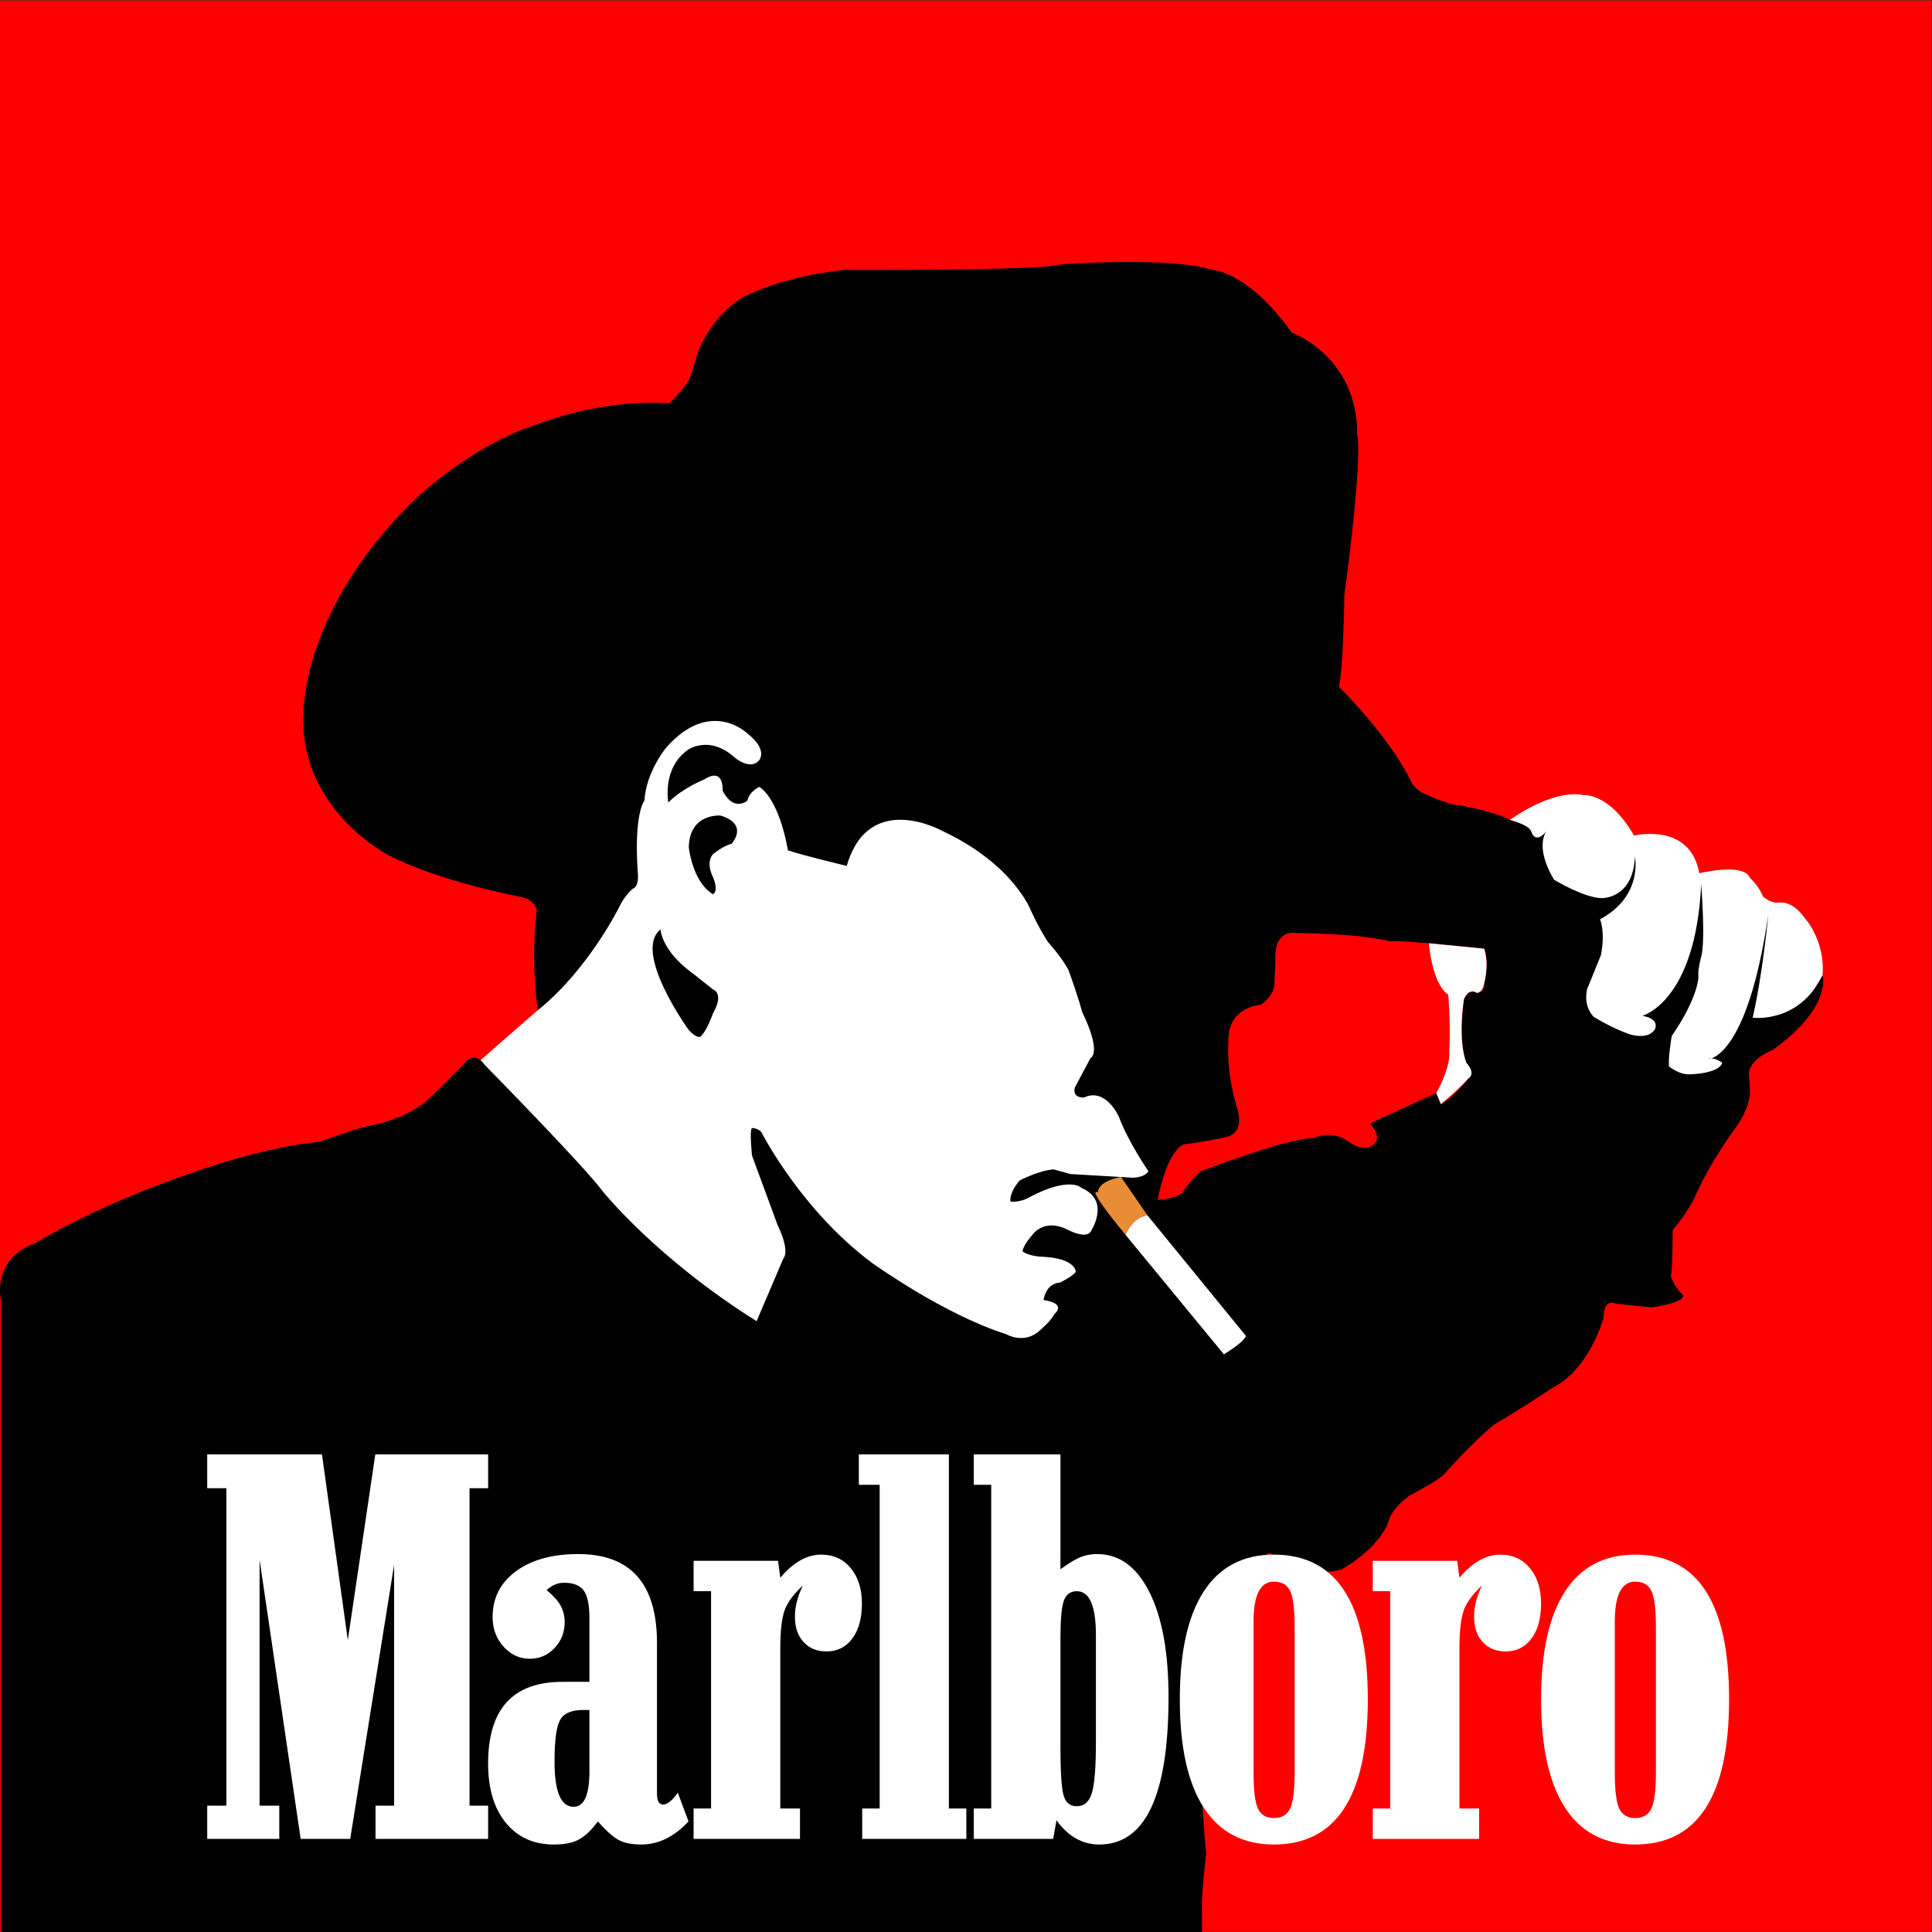 <?xml version="1.0" encoding="UTF-8" standalone="no"?>
<!-- Created with Inkscape (http://www.inkscape.org/) -->

<svg
   version="1.1"
   id="svg2"
   width="1333.333"
   height="1333.333"
   viewBox="0 0 1333.333 1333.333"
   sodipodi:docname="marlboro-cowboy-seeklogo.ai"
   xmlns:inkscape="http://www.inkscape.org/namespaces/inkscape"
   xmlns:sodipodi="http://sodipodi.sourceforge.net/DTD/sodipodi-0.dtd"
   xmlns="http://www.w3.org/2000/svg"
   xmlns:svg="http://www.w3.org/2000/svg">
  <rect x="0" y="0" width="1333.333" height="1333.333" fill="#333333" stroke="none"/>
  <defs
     id="defs6">
    <clipPath
       clipPathUnits="userSpaceOnUse"
       id="clipPath18">
      <path
         d="M 0,1000 H 1000 V 0 H 0 Z"
         id="path16" />
    </clipPath>
  </defs>
  <sodipodi:namedview
     id="namedview4"
     pagecolor="#ffffff"
     bordercolor="#000000"
     borderopacity="0.25"
     inkscape:showpageshadow="2"
     inkscape:pageopacity="0.0"
     inkscape:pagecheckerboard="0"
     inkscape:deskcolor="#d1d1d1" />
  <g
     id="g8"
     inkscape:groupmode="layer"
     inkscape:label="marlboro-cowboy-seeklogo"
     transform="matrix(1.333,0,0,-1.333,0,1333.333)">
    <path
       d="M 0.001,0.057 H 999.943 V 1000 H 10e-4 Z"
       style="fill:#ff0000;fill-opacity:1;fill-rule:nonzero;stroke:none"
       id="path10" />
    <g
       id="g12">
      <g
         id="g14"
         clip-path="url(#clipPath18)">
        <g
           id="g20"
           transform="translate(781.706,575.751)">
          <path
             d="m 0,0 c 0,0 21.898,16.189 38.09,12.856 0,0 13.332,1.429 26.188,-20.952 0,0 29.046,7.143 33.808,-19.522 0,0 22.857,5.713 26.19,-2.381 0,0 4.76,-4.286 6.666,-9.523 0,0 3.332,-3.333 7.618,-3.333 0,0 7.142,1.904 13.808,-7.619 0,0 10.957,-11.425 9.527,-29.997 0,0 -14.289,-24.82 -18.574,-25.03 l -15.714,-7.352 -5.237,-6.666 -5.714,-14.76 -4.285,-15.713 -28.093,-12.857 -59.522,-1.905 L 5.233,-138.563 0,-112.375 2.853,-86.187 0,-54.76 v 28.094 z"
             style="fill:#ffffff;fill-opacity:1;fill-rule:nonzero;stroke:none"
             id="path22" />
        </g>
        <g
           id="g24"
           transform="translate(248.758,451.324)">
          <path
             d="m 0,0 c 0,0 25.396,22.287 29.642,25.86 l 12.381,74.282 7.143,52.855 11.428,28.569 28.517,16.666 64.335,-3.333 52.377,-19.047 47.141,-28.092 43.807,-24.285 10,-30.951 19.045,-46.665 9.048,-37.616 5.714,-23.332 4.285,-19.046 3.333,-15.713 v -14.286 -11.429 l 67.14,-67.615 -4.761,-18.093 -42.379,-14.761 -122.851,3.333 -116.184,10.474 -74.757,51.427 -34.761,53.33 -15.713,32.857 z"
             style="fill:#ffffff;fill-opacity:1;fill-rule:nonzero;stroke:none"
             id="path26" />
        </g>
        <g
           id="g28"
           transform="translate(346.491,791.454)">
          <path
             d="m 0,0 c 0,0 8.095,7.142 10.952,13.809 l 4.286,13.809 c 0,0 6.665,17.142 21.903,26.665 0,0 18.094,10.951 53.33,14.761 0,0 101.899,-0.476 111.899,2.857 0,0 57.141,4.286 78.805,-2.857 0,0 17.857,-0.153 41.187,-32.456 0,0 34.284,-12.303 33.809,-53.254 0,0 3.332,-7.618 -6.666,-82.852 0,0 -0.477,-39.045 -2.858,-47.141 0,0 25.713,-25.236 37.141,-48.568 0,0 1.429,-3.81 5.714,-6.19 0,0 12.381,-6.19 19.522,-6.667 0,0 18.572,-3.333 26.191,-7.619 0,0 9.522,-2.38 10.95,-5.713 0,0 1.904,-7.619 8.096,0 0,0 -6.666,-7.619 3.808,-25.237 0,0 15.714,-9.524 24.761,-9.524 0,0 16.19,-0.475 17.142,21.428 0,0 4.286,-20.475 -18.093,-32.379 0,0 2.856,-6.19 0.475,-18.571 l -7.141,-17.617 c 0,0 -2.382,-8.095 3.331,-14.285 0,0 9.047,-5.714 18.571,-9.047 0,0 10,-3.334 13.333,2.856 0,0 2.381,5.239 -6.666,6.667 0,0 27.617,7.143 30.474,68.091 0,0 2.38,-29.046 0,-37.616 0,0 -1.904,-6.667 -1.429,-10.476 0,0 0,-10.365 -13.807,-30.418 0,0 -1.906,-11.008 -1.43,-15.77 0,0 5.714,-4.763 11.429,-4.049 0,0 14.285,0.24 16.188,5.953 0,0 -4.761,3.333 -7.142,1.905 0,0 19.999,10e-4 30.951,74.758 0,0 -2.857,-30.475 -8.095,-53.331 0,0 23.808,-3.333 36.188,21.905 0,0 5.238,-16.191 -25.713,-38.57 0,0 -12.857,-4.908 -12.378,-12.691 l 0.475,-8.26 c 0,0 0.952,-7.617 -7.142,-19.046 0,0 -12.382,-16.191 -20.952,-35.237 0,0 -2.38,-6.666 -11.904,-18.093 0,0 0,-20.475 -0.953,-23.808 0,0 1.904,-6.191 6.19,-9.524 0,0 3.333,-3.808 -16.19,-6.666 l -18.57,1.903 c 0,0 -6.189,3.335 -6.189,-7.141 0,0 -7.143,-26.666 -26.189,-36.19 0,0 -14.762,-9.999 -30.95,-19.521 0,0 -12.858,-10.953 -25.237,-25.236 0,0 -1.428,-2.382 -17.619,-10.954 0,0 -9.523,-6.188 -11.428,-13.807 0,0 -3.333,-12.381 -24.284,-24.761 0,0 -11.428,-3.333 -26.189,0 l -9.999,8.094 -1.906,0.477 c 0,0 -19.522,-25.712 -25.236,-30.95 0,0 -4.642,-2.978 -5.356,-13.691 0,0 -1.072,-19.641 -0.357,-27.856 0,0 0,-5.357 -2.857,-26.785 0,0 -1.429,-10.712 -0.358,-27.855 0,0 1.073,-17.855 2.143,-28.57 0,0 -2.5,-21.427 -2.143,-28.569 v -12.499 h -621.75 v 327.482 c 0,0 -5.476,21.188 17.856,29.759 0,0 31.903,19.998 84.757,37.616 0,0 34.76,12.381 62.378,14.762 0,0 16.19,6.191 24.76,8.096 0,0 21.428,3.536 32.379,14.863 0,0 8.096,7.516 17.619,17.516 0,0 4.761,7.618 10.951,-0.953 0,0 51.426,-52.378 60.473,-64.758 0,0 27.618,-34.76 79.995,-67.615 l 13.809,32.378 c 0,0 3.809,3.333 -2.857,17.142 l -13.333,36.19 c 0,0 -1.428,13.332 0,14.283 0,0 3.81,0 5.238,-2.855 0,0 20.475,-39.998 57.14,-67.139 0,0 37.141,-26.666 69.043,-36.665 0,0 9.524,-5.715 17.619,1.903 0,0 5.713,4.763 7.618,8.571 0,0 6.667,5.238 -5.714,7.144 0,0 0.952,8.569 8.571,9.048 0,0 7.618,3.808 8.095,5.711 0,0 0,6.668 -16.666,7.621 0,0 -7.142,0 -10.951,2.856 0,0 0.475,3.333 5.237,8.571 0,0 5.715,8.57 17.618,2.858 0,0 9.525,-5.239 12.38,-1.43 0,0 10.952,16.19 -4.762,22.857 0,0 -5.714,6.188 -26.664,-4.762 0,0 -4.286,-2.858 -10,-2.382 0,0 -0.952,4.287 4.762,10.953 0,0 9.999,5.236 17.618,5.715 0,0 3.333,-0.954 8.571,-2.382 l 32.379,-1.905 c 0,0 6.19,0 8.094,3.333 0,0 -10.475,15.237 -15.236,28.094 0,0 -6.667,15.44 -18.095,10.102 0,0 -6.189,-0.58 -4.762,5.135 l 8.095,15.237 c 0,0 6.19,2.381 -4.285,23.808 0,0 -1.906,7.618 -7.144,21.902 0,0 -2.857,5.715 -10.475,14.285 0,0 -4.285,6.192 -9.047,16.666 0,0 -9.047,23.808 -45.712,40.951 0,0 -38.093,21.427 -49.521,-18.095 0,0 -23.809,5.715 -30.475,8.096 0,0 -3.809,25.236 -14.76,32.855 0,0 -5.238,-2.381 -6.191,-7.143 0,0 -7.142,-6.19 -12.856,5.239 0,0 0.952,12.38 -9.523,5.714 0,0 -10.952,-4.287 -18.571,-11.905 0,0 -3.333,17.618 10,27.141 0,0 10.952,8.096 24.284,-3.809 0,0 7.619,-6.667 12.38,-1.905 0,0 5.714,5.238 -5.714,14.286 0,0 -19.046,18.57 -41.903,-7.143 0,0 -10.475,-12.38 -11.427,-27.618 0,0 -5.714,-6.666 -3.333,-38.569 0,0 0.476,-6.189 -2.857,-7.142 0,0 -4.286,-3.809 -6.667,-9.047 0,0 -16.189,-32.855 -42.378,-53.807 0,0 -3.81,25.237 -0.476,51.425 0,0 0.003,4.762 -7.379,7.143 0,0 -42.143,7.619 -69.76,21.904 0,0 -42.855,22.38 -43.808,68.091 0,0 -4.285,54.997 57.14,115.232 0,0 29.522,29.045 65.234,39.997 0,0 31.431,12.859 67.141,10.477"
             style="fill:#000000;fill-opacity:1;fill-rule:nonzero;stroke:none"
             id="path30" />
        </g>
        <g
           id="g32"
           transform="translate(599.333,379.095)">
          <path
             d="m 0,0 c 0,0 12.38,0.476 13.808,5.238 0,0 6.191,8.094 8.571,9.524 0,0 44.282,17.14 58.093,17.14 0,0 9.999,4.763 18.57,-1.905 0,0 7.142,-5.236 10.951,-2.379 0,0 8.095,2.381 0,11.904 0,0 29.998,13.808 34.284,15.713 l 2.38,-5.714 c 0,0 5.715,2.379 14.286,13.332 0,0 3.809,2.381 0,6.191 0,0 -5.714,5.714 -2.381,34.759 0,0 2.381,5.715 6.666,3.333 0,0 3.808,-0.476 3.808,4.762 0,0 2.858,11.904 0,18.094 0,0 -43.804,4.762 -49.043,3.81 0,0 -11.428,3.809 -48.093,4.285 0,0 -11.905,2.858 -10.952,-14.761 l -0.476,-11.904 c 0,0 0,-5.715 -7.142,-10.476 0,0 -17.618,-0.952 -16.665,-19.522 0,0 -1.43,-13.808 4.284,-33.33 0,0 5.239,-13.334 -5.714,-15.716 0,0 -11.427,-2.381 -21.903,-3.809 C 13.332,28.569 5.237,26.188 0,0"
             style="fill:#ff0000;fill-opacity:1;fill-rule:nonzero;stroke:none"
             id="path34" />
        </g>
        <g
           id="g36"
           transform="translate(745.99,428.616)">
          <path
             d="m 0,0 c 0,0 7.62,6.189 14.286,13.331 0,0 4.044,2.278 -1.073,8.044 0,0 -4.642,10.051 -1.309,32.906 0,0 2.382,6.191 6.666,3.333 0,0 2.947,-0.133 3.809,4.763 0,0 2.857,9.522 0,18.094 L -6.194,83.27 c 0,0 1.432,-20.893 10.003,-26.607 0,0 1.429,-16.666 0.478,-29.522 0,0 1.429,-6.666 -6.667,-21.427 z"
             style="fill:#ffffff;fill-opacity:1;fill-rule:nonzero;stroke:none"
             id="path38" />
        </g>
        <g
           id="g40"
           transform="translate(369.11,537.302)">
          <path
             d="m 0,0 c 0,0 3.214,1.07 0,8.927 0,0 -3.929,7.143 0,11.785 0,0 5.713,4.643 9.642,5.357 0,0 9.325,10 -5.694,14.642 0,0 -16.091,1.429 -16.448,-16.428 0,0 1.786,-17.855 12.5,-24.283"
             style="fill:#000000;fill-opacity:1;fill-rule:nonzero;stroke:none"
             id="path42" />
        </g>
        <g
           id="g44"
           transform="translate(341.968,519.088)">
          <path
             d="m 0,0 c 0,0 0.357,-11.07 16.785,-22.856 l 10.359,-8.213 c 0,0 6.073,-1.785 0,-12.499 0,0 -3.217,-8.929 -5.716,-11.073 0,0 -1.072,-3.57 -6.786,2.5 0,0 -29.284,40.356 -14.642,52.141"
             style="fill:#000000;fill-opacity:1;fill-rule:nonzero;stroke:none"
             id="path46" />
        </g>
        <g
           id="g48"
           transform="translate(633.618,299.099)">
          <path
             d="M 0,0 C 0,0 10.476,6.19 11.428,9.523 L -39.521,71.9 c 0,0 -7.144,0 -11.429,-9.999 z"
             style="fill:#ffffff;fill-opacity:1;fill-rule:nonzero;stroke:none"
             id="path50" />
        </g>
        <g
           id="g52"
           transform="translate(582.668,361)">
          <path
             d="M 0,0 C 0,0 4.305,9.532 11.429,9.999 L -2.275,29.883 c 0,0 -11.609,-1.69 -12.01,-7.98 0,0 -7.493,4.558 14.285,-21.903"
             style="fill:#e88c35;fill-opacity:1;fill-rule:nonzero;stroke:none"
             id="path54" />
        </g>
        <g
           id="g56"
           transform="translate(252.709,48.21)">
          <path
             d="m 0,0 h -58.286 v 17.194 h 9.618 v 124.73 L -71.399,0 h -25.646 l -21.274,144.548 V 17.194 h 10.199 V 0 h -37.302 v 17.194 h 9.909 V 181.56 h -9.909 v 17.484 h 59.401 l 13.392,-96.161 14.22,96.161 H 0 V 181.56 H -9.618 V 17.194 H 0 Z"
             style="fill:#ffffff;fill-opacity:1;fill-rule:nonzero;stroke:none"
             id="path58" />
        </g>
        <g
           id="g60"
           transform="translate(305.165,83.183)">
          <path
             d="m 0,0 v 31.764 h -3.205 c -6.024,0 -10.008,-1.702 -11.948,-5.099 -1.946,-3.401 -2.915,-10.639 -2.915,-21.711 0,-15.547 3.301,-23.314 9.909,-23.314 C -2.723,-18.36 0,-12.239 0,0 m 51.292,-25.937 c -7.386,-7.969 -15.546,-11.948 -24.48,-11.948 -4.858,0 -8.744,0.779 -11.657,2.331 -2.915,1.553 -6.512,4.757 -10.783,9.617 -3.306,-4.471 -6.557,-7.577 -9.762,-9.325 -3.206,-1.75 -7.533,-2.623 -12.968,-2.623 -10.493,0 -18.798,3.738 -24.918,11.217 -6.12,7.48 -9.18,17.73 -9.18,30.748 0,28.168 12.822,42.256 38.469,42.256 H 0 v 32.932 c 0,6.797 -0.974,11.556 -2.914,14.279 -1.944,2.719 -5.345,4.079 -10.199,4.079 -3.306,0 -6.316,-1.266 -9.034,-3.788 3.496,-2.913 5.924,-5.637 7.285,-8.158 1.357,-2.529 2.04,-5.348 2.04,-8.453 0,-5.247 -1.749,-9.717 -5.246,-13.406 -3.497,-3.693 -7.773,-5.538 -12.823,-5.538 -5.245,0 -9.763,2.086 -13.551,6.267 -3.788,4.176 -5.683,9.276 -5.683,15.3 0,9.908 4.03,17.822 12.095,23.751 8.06,5.923 18.796,8.887 32.202,8.887 27.198,0 40.799,-15.348 40.799,-46.043 v -78.102 c 0,-3.694 1.066,-5.536 3.206,-5.536 2.136,0 4.663,2.038 7.577,6.118 z"
             style="fill:#ffffff;fill-opacity:1;fill-rule:nonzero;stroke:none"
             id="path62" />
        </g>
        <g
           id="g64"
           transform="translate(446.238,170.026)">
          <path
             d="m 0,0 c 0,-7.576 -1.652,-13.602 -4.954,-18.069 -3.306,-4.471 -7.773,-6.702 -13.405,-6.702 -4.859,0 -8.793,1.603 -11.803,4.808 -3.014,3.208 -4.518,7.623 -4.518,13.26 0,5.05 1.358,10.391 4.08,16.029 -4.858,-4.472 -8.013,-8.794 -9.47,-12.969 -1.457,-4.18 -2.186,-10.637 -2.186,-19.379 v -83.056 h 10.2 v -15.738 h -55.08 v 15.738 h 9.035 V 6.411 h -9.035 v 15.737 h 43.705 l 1.175,-8.742 c 6.753,7.964 13.797,11.948 21.129,11.948 6.365,0 11.479,-2.332 15.34,-6.994 C -1.931,13.697 0,7.576 0,0"
             style="fill:#ffffff;fill-opacity:1;fill-rule:nonzero;stroke:none"
             id="path66" />
        </g>
        <g
           id="g68"
           transform="translate(500.305,48.21)">
          <path
             d="m 0,0 h -53.914 v 15.738 h 9.035 v 167.57 h -10.784 v 15.736 H -9.035 V 15.738 H 0 Z"
             style="fill:#ffffff;fill-opacity:1;fill-rule:nonzero;stroke:none"
             id="path70" />
        </g>
        <g
           id="g72"
           transform="translate(567.383,98.046)">
          <path
             d="m 0,0 v 55.661 c 0,15.155 -3.306,22.731 -9.909,22.731 -3.306,0 -5.536,-1.654 -6.702,-4.954 -1.165,-3.305 -1.748,-9.717 -1.748,-19.234 V -2.333 c 0,-12.823 0.532,-21.128 1.602,-24.917 1.066,-3.789 3.352,-5.683 6.848,-5.683 3.886,0 6.509,2.332 7.869,6.995 C -0.683,-21.275 0,-12.634 0,0 m 37.595,23.605 c 0,-50.904 -11.949,-76.353 -35.845,-76.353 -8.744,0 -16.131,4.175 -22.149,12.53 l -1.748,-9.618 h -41.091 v 15.738 h 9.033 v 167.57 h -9.033 v 15.736 h 44.879 V 89.757 c 4.27,3.106 7.722,5.197 10.346,6.266 2.622,1.066 5.486,1.602 8.596,1.602 11.462,0 20.496,-6.556 27.102,-19.671 6.603,-13.113 9.91,-31.232 9.91,-54.349"
             style="fill:#ffffff;fill-opacity:1;fill-rule:nonzero;stroke:none"
             id="path74" />
        </g>
        <g
           id="g76"
           transform="translate(670.27,82.601)">
          <path
             d="m 0,0 v 75.187 c 0,9.325 -0.778,15.59 -2.331,18.796 -1.557,3.205 -4.373,4.808 -8.452,4.808 -6.995,0 -10.49,-6.899 -10.49,-20.69 V 0 c 0,-9.327 0.773,-15.594 2.331,-18.798 1.552,-3.208 4.271,-4.809 8.159,-4.809 4.079,0 6.895,1.648 8.452,4.955 C -0.778,-15.351 0,-9.135 0,0 m 37.886,37.884 c 0,-50.126 -16.225,-75.187 -48.669,-75.187 -15.932,0 -28.027,6.362 -36.281,19.087 -8.261,12.724 -12.387,31.425 -12.387,56.1 0,24.478 4.126,43.081 12.387,55.806 8.254,12.725 20.349,19.089 36.281,19.089 32.444,0 48.669,-24.966 48.669,-74.895"
             style="fill:#ffffff;fill-opacity:1;fill-rule:nonzero;stroke:none"
             id="path78" />
        </g>
        <g
           id="g80"
           transform="translate(797.857,170.026)">
          <path
             d="m 0,0 c 0,-7.576 -1.653,-13.602 -4.954,-18.069 -3.306,-4.471 -7.773,-6.702 -13.405,-6.702 -4.858,0 -8.793,1.603 -11.803,4.808 -3.015,3.208 -4.518,7.623 -4.518,13.26 0,5.05 1.357,10.391 4.081,16.029 -4.859,-4.472 -8.014,-8.794 -9.472,-12.969 -1.456,-4.18 -2.185,-10.637 -2.185,-19.379 v -83.056 h 10.2 v -15.738 h -55.079 v 15.738 h 9.034 V 6.411 h -9.034 v 15.737 h 43.702 l 1.177,-8.742 c 6.753,7.964 13.798,11.948 21.128,11.948 6.365,0 11.479,-2.332 15.34,-6.994 C -1.93,13.697 0,7.576 0,0"
             style="fill:#ffffff;fill-opacity:1;fill-rule:nonzero;stroke:none"
             id="path82" />
        </g>
        <g
           id="g84"
           transform="translate(857.31,82.601)">
          <path
             d="m 0,0 v 75.187 c 0,9.325 -0.779,15.59 -2.332,18.796 -1.558,3.205 -4.372,4.808 -8.451,4.808 -6.994,0 -10.492,-6.899 -10.492,-20.69 V 0 c 0,-9.327 0.775,-15.594 2.332,-18.798 1.552,-3.208 4.271,-4.809 8.16,-4.809 4.079,0 6.893,1.648 8.451,4.955 C -0.779,-15.351 0,-9.135 0,0 m 37.885,37.884 c 0,-50.126 -16.224,-75.187 -48.668,-75.187 -15.934,0 -28.028,6.362 -36.282,19.087 -8.261,12.724 -12.387,31.425 -12.387,56.1 0,24.478 4.126,43.081 12.387,55.806 8.254,12.725 20.348,19.089 36.282,19.089 32.444,0 48.668,-24.966 48.668,-74.895"
             style="fill:#ffffff;fill-opacity:1;fill-rule:nonzero;stroke:none"
             id="path86" />
        </g>
      </g>
    </g>
  </g>
</svg>
